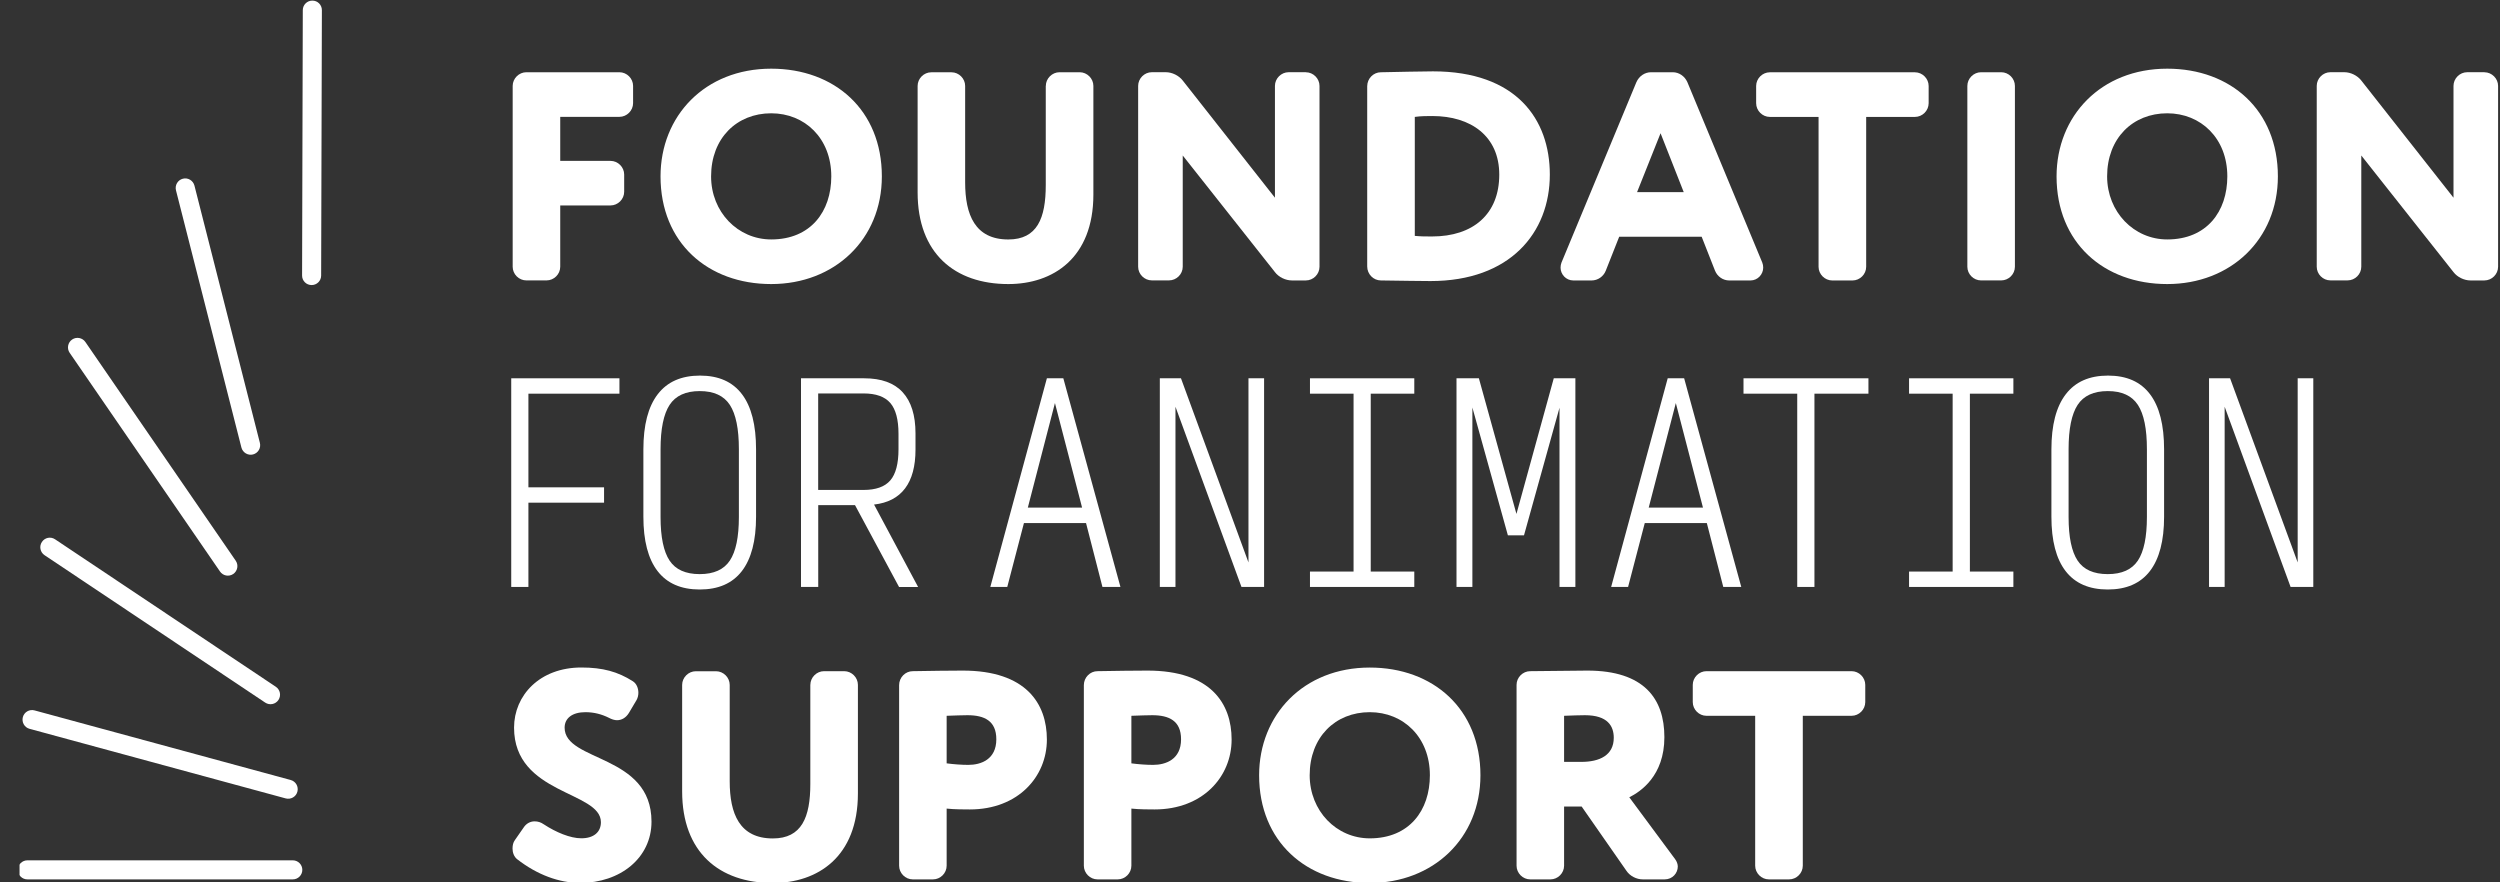 <svg width="85" height="30" viewBox="0 0 85 30" fill="none" xmlns="http://www.w3.org/2000/svg">
<rect x="0" y="0" width="85" height="30" fill="#333333" stroke="none"/>
<g clip-path="url(#clip0_640_739)">
<mask id="mask0_640_739" style="mask-type:luminance" maskUnits="userSpaceOnUse" x="-22" y="-15" width="126" height="63">
<path d="M103.999 -14.743H-21.114V47.124H103.999V-14.743Z" fill="white"/>
</mask>
<g mask="url(#mask0_640_739)">
<path d="M0.931 29.251H9.955C10.134 29.251 10.279 29.397 10.279 29.575C10.279 29.753 10.134 29.899 9.955 29.899H0.931C0.751 29.899 0.607 29.753 0.607 29.575C0.607 29.397 0.753 29.251 0.931 29.251Z" fill="white"/>
</g>
<mask id="mask1_640_739" style="mask-type:luminance" maskUnits="userSpaceOnUse" x="-22" y="-15" width="126" height="63">
<path d="M103.999 -14.743H-21.114V47.124H103.999V-14.743Z" fill="white"/>
</mask>
<g mask="url(#mask1_640_739)">
<path d="M1.175 24.154L9.883 26.52C10.056 26.566 10.158 26.745 10.111 26.918C10.065 27.091 9.887 27.192 9.714 27.146L1.005 24.78C0.832 24.734 0.731 24.555 0.777 24.382C0.823 24.209 1.002 24.106 1.175 24.154Z" fill="white"/>
</g>
<mask id="mask2_640_739" style="mask-type:luminance" maskUnits="userSpaceOnUse" x="-22" y="-15" width="126" height="63">
<path d="M103.999 -14.743H-21.114V47.124H103.999V-14.743Z" fill="white"/>
</mask>
<g mask="url(#mask2_640_739)">
<path d="M1.872 18.336L9.378 23.35C9.527 23.45 9.566 23.65 9.467 23.799C9.367 23.948 9.167 23.988 9.018 23.889L1.514 18.876C1.365 18.776 1.326 18.574 1.425 18.427C1.523 18.276 1.723 18.236 1.872 18.336Z" fill="white"/>
</g>
<mask id="mask3_640_739" style="mask-type:luminance" maskUnits="userSpaceOnUse" x="-22" y="-15" width="126" height="63">
<path d="M103.999 -14.743H-21.114V47.124H103.999V-14.743Z" fill="white"/>
</mask>
<g mask="url(#mask3_640_739)">
<path d="M2.903 11.628L8.015 19.065C8.116 19.212 8.078 19.414 7.931 19.515C7.783 19.617 7.581 19.579 7.48 19.431L2.368 11.995C2.267 11.848 2.305 11.645 2.452 11.544C2.599 11.443 2.802 11.481 2.903 11.628Z" fill="white"/>
</g>
<mask id="mask4_640_739" style="mask-type:luminance" maskUnits="userSpaceOnUse" x="-22" y="-15" width="126" height="63">
<path d="M103.999 -14.743H-21.114V47.124H103.999V-14.743Z" fill="white"/>
</mask>
<g mask="url(#mask4_640_739)">
<path d="M6.611 6.31L8.836 15.057C8.88 15.23 8.776 15.406 8.603 15.451C8.43 15.496 8.253 15.389 8.208 15.216L5.983 6.47C5.94 6.297 6.043 6.12 6.218 6.076C6.39 6.031 6.566 6.137 6.611 6.31Z" fill="white"/>
</g>
<mask id="mask5_640_739" style="mask-type:luminance" maskUnits="userSpaceOnUse" x="-22" y="-15" width="126" height="63">
<path d="M103.999 -14.743H-21.114V47.124H103.999V-14.743Z" fill="white"/>
</mask>
<g mask="url(#mask5_640_739)">
<path d="M10.944 0.345L10.919 9.37C10.919 9.548 10.773 9.694 10.593 9.692C10.415 9.692 10.269 9.546 10.271 9.368L10.295 0.344C10.295 0.166 10.441 0.02 10.62 0.021C10.8 0.02 10.944 0.165 10.944 0.345Z" fill="white"/>
</g>
<mask id="mask6_640_739" style="mask-type:luminance" maskUnits="userSpaceOnUse" x="-22" y="-15" width="126" height="63">
<path d="M103.999 -14.743H-21.114V47.124H103.999V-14.743Z" fill="white"/>
</mask>
<g mask="url(#mask6_640_739)">
<path d="M19.048 9.07C19.048 9.323 18.835 9.534 18.583 9.534H17.896C17.642 9.534 17.431 9.322 17.431 9.07V2.921C17.431 2.669 17.644 2.456 17.896 2.456H21.06C21.314 2.456 21.525 2.669 21.525 2.921V3.507C21.525 3.761 21.312 3.973 21.06 3.973H19.048V5.47H20.757C21.011 5.47 21.222 5.682 21.222 5.934V6.521C21.222 6.774 21.009 6.985 20.757 6.985H19.048V9.07Z" fill="white"/>
</g>
<mask id="mask7_640_739" style="mask-type:luminance" maskUnits="userSpaceOnUse" x="-22" y="-15" width="126" height="63">
<path d="M103.999 -14.743H-21.114V47.124H103.999V-14.743Z" fill="white"/>
</mask>
<g mask="url(#mask7_640_739)">
<path d="M26.221 2.335C28.375 2.335 29.983 3.741 29.983 5.997C29.983 8.141 28.375 9.658 26.221 9.658C24.066 9.658 22.458 8.253 22.458 5.997C22.458 3.943 23.966 2.335 26.221 2.335ZM26.221 8.141C27.566 8.141 28.264 7.19 28.264 5.997C28.264 4.702 27.364 3.852 26.221 3.852C25.048 3.852 24.177 4.701 24.177 5.997C24.177 7.21 25.087 8.141 26.221 8.141Z" fill="white"/>
</g>
<mask id="mask8_640_739" style="mask-type:luminance" maskUnits="userSpaceOnUse" x="-22" y="-15" width="126" height="63">
<path d="M103.999 -14.743H-21.114V47.124H103.999V-14.743Z" fill="white"/>
</mask>
<g mask="url(#mask8_640_739)">
<path d="M35.558 2.921C35.558 2.669 35.771 2.456 36.023 2.456H36.71C36.962 2.456 37.175 2.669 37.175 2.921V6.613C37.175 8.777 35.8 9.658 34.283 9.658C32.462 9.658 31.199 8.615 31.199 6.543V2.922C31.199 2.67 31.411 2.458 31.663 2.458H32.351C32.603 2.458 32.815 2.67 32.815 2.922V6.2C32.815 7.302 33.15 8.142 34.283 8.142C35.263 8.142 35.556 7.424 35.556 6.291V2.921H35.558Z" fill="white"/>
</g>
<mask id="mask9_640_739" style="mask-type:luminance" maskUnits="userSpaceOnUse" x="-22" y="-15" width="126" height="63">
<path d="M103.999 -14.743H-21.114V47.124H103.999V-14.743Z" fill="white"/>
</mask>
<g mask="url(#mask9_640_739)">
<path d="M44.399 2.457C44.651 2.457 44.863 2.669 44.863 2.921V9.071C44.863 9.324 44.651 9.535 44.399 9.535H43.924C43.711 9.535 43.478 9.424 43.348 9.252L40.213 5.287V9.069C40.213 9.323 40 9.533 39.748 9.533H39.162C38.908 9.533 38.697 9.321 38.697 9.069V2.92C38.697 2.668 38.91 2.455 39.162 2.455H39.637C39.849 2.455 40.081 2.567 40.213 2.738L43.348 6.722V2.92C43.348 2.668 43.561 2.455 43.814 2.455H44.399V2.457Z" fill="white"/>
</g>
<mask id="mask10_640_739" style="mask-type:luminance" maskUnits="userSpaceOnUse" x="-22" y="-15" width="126" height="63">
<path d="M103.999 -14.743H-21.114V47.124H103.999V-14.743Z" fill="white"/>
</mask>
<g mask="url(#mask10_640_739)">
<path d="M48.721 2.426C51.553 2.426 52.694 4.054 52.694 5.935C52.694 7.918 51.338 9.556 48.638 9.556C48.335 9.556 47.658 9.545 46.95 9.535C46.696 9.535 46.485 9.322 46.485 9.06V2.932C46.485 2.669 46.698 2.457 46.95 2.457C47.546 2.446 48.366 2.426 48.721 2.426ZM48.103 8.02C48.316 8.04 48.456 8.04 48.69 8.04C50.085 8.04 50.975 7.282 50.975 5.937C50.975 4.632 50.015 3.945 48.7 3.945C48.529 3.945 48.306 3.945 48.103 3.975V8.02Z" fill="white"/>
</g>
<mask id="mask11_640_739" style="mask-type:luminance" maskUnits="userSpaceOnUse" x="-22" y="-15" width="126" height="63">
<path d="M103.999 -14.743H-21.114V47.124H103.999V-14.743Z" fill="white"/>
</mask>
<g mask="url(#mask11_640_739)">
<path d="M55.053 8.048L54.597 9.202C54.517 9.404 54.325 9.536 54.112 9.536H53.495C53.241 9.536 53.059 9.323 53.059 9.101C53.059 9.041 53.07 8.979 53.09 8.929L55.639 2.79C55.73 2.588 55.922 2.456 56.135 2.456H56.874C57.086 2.456 57.278 2.588 57.369 2.79L59.918 8.929C59.939 8.979 59.949 9.041 59.949 9.101C59.949 9.323 59.767 9.536 59.514 9.536H58.795C58.583 9.536 58.391 9.404 58.31 9.202L57.856 8.048H55.053ZM55.66 6.533H57.247L56.459 4.53L55.66 6.533Z" fill="white"/>
</g>
<mask id="mask12_640_739" style="mask-type:luminance" maskUnits="userSpaceOnUse" x="-22" y="-15" width="126" height="63">
<path d="M103.999 -14.743H-21.114V47.124H103.999V-14.743Z" fill="white"/>
</mask>
<g mask="url(#mask12_640_739)">
<path d="M62.296 9.536C62.044 9.536 61.831 9.324 61.831 9.072V3.975H60.174C59.922 3.975 59.709 3.763 59.709 3.509V2.923C59.709 2.671 59.922 2.458 60.174 2.458H65.109C65.361 2.458 65.574 2.671 65.574 2.923V3.509C65.574 3.763 65.361 3.975 65.109 3.975H63.45V9.072C63.45 9.325 63.237 9.536 62.985 9.536H62.296Z" fill="white"/>
</g>
<mask id="mask13_640_739" style="mask-type:luminance" maskUnits="userSpaceOnUse" x="-22" y="-15" width="126" height="63">
<path d="M103.999 -14.743H-21.114V47.124H103.999V-14.743Z" fill="white"/>
</mask>
<g mask="url(#mask13_640_739)">
<path d="M68.507 9.07C68.507 9.323 68.294 9.534 68.042 9.534H67.355C67.101 9.534 66.89 9.322 66.89 9.07V2.921C66.89 2.669 67.103 2.456 67.355 2.456H68.042C68.296 2.456 68.507 2.669 68.507 2.921V9.07Z" fill="white"/>
</g>
<mask id="mask14_640_739" style="mask-type:luminance" maskUnits="userSpaceOnUse" x="-22" y="-15" width="126" height="63">
<path d="M103.999 -14.743H-21.114V47.124H103.999V-14.743Z" fill="white"/>
</mask>
<g mask="url(#mask14_640_739)">
<path d="M73.686 2.335C75.84 2.335 77.448 3.741 77.448 5.997C77.448 8.141 75.84 9.658 73.686 9.658C71.531 9.658 69.923 8.253 69.923 5.997C69.924 3.943 71.431 2.335 73.686 2.335ZM73.686 8.141C75.031 8.141 75.729 7.19 75.729 5.997C75.729 4.702 74.829 3.852 73.686 3.852C72.513 3.852 71.642 4.701 71.642 5.997C71.644 7.21 72.554 8.141 73.686 8.141Z" fill="white"/>
</g>
<mask id="mask15_640_739" style="mask-type:luminance" maskUnits="userSpaceOnUse" x="-22" y="-15" width="126" height="63">
<path d="M103.999 -14.743H-21.114V47.124H103.999V-14.743Z" fill="white"/>
</mask>
<g mask="url(#mask15_640_739)">
<path d="M84.47 2.457C84.722 2.457 84.935 2.669 84.935 2.921V9.071C84.935 9.324 84.722 9.535 84.47 9.535H83.995C83.783 9.535 83.55 9.424 83.419 9.252L80.284 5.287V9.069C80.284 9.323 80.071 9.533 79.819 9.533H79.233C78.979 9.533 78.769 9.321 78.769 9.069V2.92C78.769 2.668 78.981 2.455 79.233 2.455H79.708C79.921 2.455 80.152 2.567 80.284 2.738L83.419 6.722V2.92C83.419 2.668 83.632 2.455 83.886 2.455H84.47V2.457Z" fill="white"/>
</g>
<mask id="mask16_640_739" style="mask-type:luminance" maskUnits="userSpaceOnUse" x="-22" y="-15" width="126" height="63">
<path d="M103.999 -14.743H-21.114V47.124H103.999V-14.743Z" fill="white"/>
</mask>
<g mask="url(#mask16_640_739)">
<path d="M17.802 28.138C17.893 27.996 18.035 27.926 18.175 27.926C18.287 27.926 18.388 27.956 18.489 28.027C18.904 28.299 19.389 28.502 19.765 28.502C20.19 28.502 20.431 28.289 20.431 27.955C20.431 26.892 17.478 27.024 17.478 24.739C17.478 23.647 18.347 22.695 19.765 22.695C20.493 22.695 21.007 22.838 21.513 23.16C21.645 23.241 21.705 23.403 21.705 23.554C21.705 23.635 21.685 23.726 21.645 23.798L21.381 24.243C21.28 24.404 21.138 24.487 20.977 24.487C20.896 24.487 20.795 24.456 20.704 24.406C20.461 24.285 20.198 24.214 19.905 24.214C19.461 24.214 19.197 24.416 19.197 24.741C19.197 25.913 22.151 25.63 22.151 27.936C22.151 29.17 21.088 30.019 19.723 30.019C19.015 30.019 18.268 29.746 17.579 29.21C17.478 29.129 17.426 28.987 17.426 28.855C17.426 28.743 17.447 28.642 17.507 28.562L17.802 28.138Z" fill="white"/>
</g>
<mask id="mask17_640_739" style="mask-type:luminance" maskUnits="userSpaceOnUse" x="-22" y="-15" width="126" height="63">
<path d="M103.999 -14.743H-21.114V47.124H103.999V-14.743Z" fill="white"/>
</mask>
<g mask="url(#mask17_640_739)">
<path d="M27.552 23.285C27.552 23.033 27.765 22.82 28.017 22.82H28.704C28.956 22.82 29.169 23.033 29.169 23.285V26.977C29.169 29.141 27.794 30.022 26.277 30.022C24.456 30.022 23.193 28.98 23.193 26.907V23.287C23.193 23.035 23.406 22.822 23.658 22.822H24.345C24.597 22.822 24.81 23.035 24.81 23.287V26.564C24.81 27.667 25.144 28.507 26.277 28.507C27.258 28.507 27.551 27.788 27.551 26.655V23.285H27.552Z" fill="white"/>
</g>
<mask id="mask18_640_739" style="mask-type:luminance" maskUnits="userSpaceOnUse" x="-22" y="-15" width="126" height="63">
<path d="M103.999 -14.743H-21.114V47.124H103.999V-14.743Z" fill="white"/>
</mask>
<g mask="url(#mask18_640_739)">
<path d="M35.594 25.145C35.594 26.408 34.614 27.521 32.975 27.521C32.822 27.521 32.438 27.521 32.186 27.492V29.434C32.186 29.688 31.974 29.899 31.722 29.899H31.034C30.781 29.899 30.57 29.686 30.57 29.434V23.295C30.57 23.033 30.782 22.82 31.034 22.82C31.571 22.81 32.339 22.8 32.733 22.8C34.886 22.8 35.594 23.921 35.594 25.145ZM32.186 25.954C32.419 25.985 32.692 26.006 32.923 26.006C33.349 26.006 33.875 25.824 33.875 25.136C33.875 24.509 33.47 24.317 32.894 24.317C32.682 24.317 32.521 24.327 32.186 24.337V25.954Z" fill="white"/>
</g>
<mask id="mask19_640_739" style="mask-type:luminance" maskUnits="userSpaceOnUse" x="-22" y="-15" width="126" height="63">
<path d="M103.999 -14.743H-21.114V47.124H103.999V-14.743Z" fill="white"/>
</mask>
<g mask="url(#mask19_640_739)">
<path d="M41.875 25.145C41.875 26.408 40.895 27.521 39.256 27.521C39.103 27.521 38.719 27.521 38.467 27.492V29.434C38.467 29.688 38.255 29.899 38.003 29.899H37.315C37.062 29.899 36.851 29.686 36.851 29.434V23.295C36.851 23.033 37.063 22.82 37.315 22.82C37.852 22.81 38.62 22.8 39.014 22.8C41.167 22.8 41.875 23.921 41.875 25.145ZM38.467 25.954C38.7 25.985 38.973 26.006 39.204 26.006C39.63 26.006 40.156 25.824 40.156 25.136C40.156 24.509 39.751 24.317 39.175 24.317C38.963 24.317 38.802 24.327 38.467 24.337V25.954Z" fill="white"/>
</g>
<mask id="mask20_640_739" style="mask-type:luminance" maskUnits="userSpaceOnUse" x="-22" y="-15" width="126" height="63">
<path d="M103.999 -14.743H-21.114V47.124H103.999V-14.743Z" fill="white"/>
</mask>
<g mask="url(#mask20_640_739)">
<path d="M46.572 22.697C48.727 22.697 50.335 24.103 50.335 26.359C50.335 28.504 48.727 30.021 46.572 30.021C44.418 30.021 42.81 28.615 42.81 26.359C42.811 24.307 44.318 22.697 46.572 22.697ZM46.572 28.504C47.918 28.504 48.616 27.552 48.616 26.359C48.616 25.065 47.716 24.214 46.572 24.214C45.4 24.214 44.529 25.063 44.529 26.359C44.531 27.573 45.439 28.504 46.572 28.504Z" fill="white"/>
</g>
<mask id="mask21_640_739" style="mask-type:luminance" maskUnits="userSpaceOnUse" x="-22" y="-15" width="126" height="63">
<path d="M103.999 -14.743H-21.114V47.124H103.999V-14.743Z" fill="white"/>
</mask>
<g mask="url(#mask21_640_739)">
<path d="M53.776 27.422H53.179V29.434C53.179 29.688 52.967 29.899 52.715 29.899H52.027C51.774 29.899 51.563 29.686 51.563 29.434V23.285C51.563 23.033 51.775 22.82 52.027 22.82C52.715 22.81 53.817 22.8 53.97 22.8C55.902 22.8 56.589 23.76 56.589 25.064C56.589 26.379 55.78 26.916 55.396 27.108L56.954 29.211C57.014 29.292 57.045 29.383 57.045 29.463C57.045 29.686 56.863 29.899 56.601 29.899H55.854C55.641 29.899 55.418 29.787 55.297 29.605L53.776 27.422ZM53.766 25.904C54.383 25.904 54.868 25.681 54.868 25.085C54.868 24.691 54.666 24.317 53.887 24.317C53.644 24.317 53.514 24.327 53.179 24.337V25.904H53.766Z" fill="white"/>
</g>
<mask id="mask22_640_739" style="mask-type:luminance" maskUnits="userSpaceOnUse" x="-22" y="-15" width="126" height="63">
<path d="M103.999 -14.743H-21.114V47.124H103.999V-14.743Z" fill="white"/>
</mask>
<g mask="url(#mask22_640_739)">
<path d="M60.141 29.899C59.889 29.899 59.676 29.686 59.676 29.434V24.337H58.019C57.767 24.337 57.554 24.125 57.554 23.871V23.285C57.554 23.033 57.767 22.82 58.019 22.82H62.954C63.206 22.82 63.419 23.033 63.419 23.285V23.871C63.419 24.125 63.206 24.337 62.954 24.337H61.295V29.434C61.295 29.688 61.082 29.899 60.83 29.899H60.141Z" fill="white"/>
</g>
<mask id="mask23_640_739" style="mask-type:luminance" maskUnits="userSpaceOnUse" x="-22" y="-15" width="126" height="63">
<path d="M103.999 -14.743H-21.114V47.124H103.999V-14.743Z" fill="white"/>
</mask>
<g mask="url(#mask23_640_739)">
<path d="M17.382 19.956V12.862H21.061V13.385H17.966V16.569H20.538V17.091H17.966V19.956H17.382Z" fill="white"/>
</g>
<mask id="mask24_640_739" style="mask-type:luminance" maskUnits="userSpaceOnUse" x="-22" y="-15" width="126" height="63">
<path d="M103.999 -14.743H-21.114V47.124H103.999V-14.743Z" fill="white"/>
</mask>
<g mask="url(#mask24_640_739)">
<path d="M23.791 20.043C23.159 20.043 22.68 19.836 22.358 19.418C22.036 19.001 21.875 18.384 21.875 17.568V15.279C21.875 14.451 22.038 13.827 22.363 13.404C22.689 12.98 23.167 12.77 23.8 12.77C24.432 12.77 24.907 12.98 25.228 13.404C25.547 13.825 25.706 14.451 25.706 15.279V17.568C25.706 18.384 25.545 18.999 25.223 19.418C24.9 19.836 24.424 20.043 23.791 20.043ZM23.791 19.52C24.27 19.52 24.611 19.366 24.815 19.059C25.019 18.752 25.122 18.259 25.122 17.578V15.274C25.122 14.583 25.02 14.081 24.815 13.767C24.611 13.454 24.27 13.297 23.791 13.297C23.313 13.297 22.97 13.454 22.766 13.767C22.562 14.081 22.459 14.583 22.459 15.274V17.58C22.459 18.26 22.562 18.754 22.766 19.061C22.97 19.368 23.313 19.52 23.791 19.52Z" fill="white"/>
</g>
<mask id="mask25_640_739" style="mask-type:luminance" maskUnits="userSpaceOnUse" x="-22" y="-15" width="126" height="63">
<path d="M103.999 -14.743H-21.114V47.124H103.999V-14.743Z" fill="white"/>
</mask>
<g mask="url(#mask25_640_739)">
<path d="M27.818 19.956H27.234V12.862H29.38C29.965 12.862 30.402 13.02 30.691 13.337C30.981 13.654 31.127 14.119 31.127 14.734V15.285C31.127 15.852 31.009 16.293 30.772 16.606C30.535 16.92 30.184 17.102 29.718 17.155L31.216 19.958H30.568L29.07 17.174H27.82V19.956H27.818ZM27.818 16.658H29.361C29.781 16.658 30.083 16.55 30.27 16.334C30.456 16.118 30.549 15.765 30.549 15.274V14.751C30.549 14.268 30.456 13.917 30.27 13.701C30.083 13.485 29.779 13.377 29.361 13.377H27.818V16.658Z" fill="white"/>
</g>
<mask id="mask26_640_739" style="mask-type:luminance" maskUnits="userSpaceOnUse" x="-22" y="-15" width="126" height="63">
<path d="M103.999 -14.743H-21.114V47.124H103.999V-14.743Z" fill="white"/>
</mask>
<g mask="url(#mask26_640_739)">
<path d="M37.483 19.956L36.925 17.784H34.814L34.247 19.956H33.671L35.594 12.862H36.153L38.095 19.956H37.483ZM36.791 17.259L35.868 13.704L34.946 17.259H36.791Z" fill="white"/>
</g>
<mask id="mask27_640_739" style="mask-type:luminance" maskUnits="userSpaceOnUse" x="-22" y="-15" width="126" height="63">
<path d="M103.999 -14.743H-21.114V47.124H103.999V-14.743Z" fill="white"/>
</mask>
<g mask="url(#mask27_640_739)">
<path d="M42.21 19.956L39.966 13.829V19.956H39.434V12.862H40.153L42.448 19.123V12.862H42.979V19.956H42.21Z" fill="white"/>
</g>
<mask id="mask28_640_739" style="mask-type:luminance" maskUnits="userSpaceOnUse" x="-22" y="-15" width="126" height="63">
<path d="M103.999 -14.743H-21.114V47.124H103.999V-14.743Z" fill="white"/>
</mask>
<g mask="url(#mask28_640_739)">
<path d="M44.539 19.956V19.433H46.021V13.385H44.539V12.862H48.086V13.385H46.605V19.433H48.086V19.956H44.539Z" fill="white"/>
</g>
<mask id="mask29_640_739" style="mask-type:luminance" maskUnits="userSpaceOnUse" x="-22" y="-15" width="126" height="63">
<path d="M103.999 -14.743H-21.114V47.124H103.999V-14.743Z" fill="white"/>
</mask>
<g mask="url(#mask29_640_739)">
<path d="M51.268 18.201L50.061 13.855V19.956H49.521V12.862H50.282L51.559 17.474L52.828 12.862H53.563V19.956H53.023V13.863L51.816 18.201H51.268Z" fill="white"/>
</g>
<mask id="mask30_640_739" style="mask-type:luminance" maskUnits="userSpaceOnUse" x="-22" y="-15" width="126" height="63">
<path d="M103.999 -14.743H-21.114V47.124H103.999V-14.743Z" fill="white"/>
</mask>
<g mask="url(#mask30_640_739)">
<path d="M58.591 19.956L58.032 17.784H55.922L55.355 19.956H54.779L56.702 12.862H57.261L59.203 19.956H58.591ZM57.901 17.259L56.978 13.704L56.056 17.259H57.901Z" fill="white"/>
</g>
<mask id="mask31_640_739" style="mask-type:luminance" maskUnits="userSpaceOnUse" x="-22" y="-15" width="126" height="63">
<path d="M103.999 -14.743H-21.114V47.124H103.999V-14.743Z" fill="white"/>
</mask>
<g mask="url(#mask31_640_739)">
<path d="M61.106 19.956V13.385H59.279V12.862H63.527V13.385H61.691V19.956H61.106Z" fill="white"/>
</g>
<mask id="mask32_640_739" style="mask-type:luminance" maskUnits="userSpaceOnUse" x="-22" y="-15" width="126" height="63">
<path d="M103.999 -14.743H-21.114V47.124H103.999V-14.743Z" fill="white"/>
</mask>
<g mask="url(#mask32_640_739)">
<path d="M64.908 19.956V19.433H66.39V13.385H64.908V12.862H68.455V13.385H66.976V19.433H68.455V19.956H64.908Z" fill="white"/>
</g>
<mask id="mask33_640_739" style="mask-type:luminance" maskUnits="userSpaceOnUse" x="-22" y="-15" width="126" height="63">
<path d="M103.999 -14.743H-21.114V47.124H103.999V-14.743Z" fill="white"/>
</mask>
<g mask="url(#mask33_640_739)">
<path d="M71.665 20.043C71.032 20.043 70.554 19.836 70.231 19.418C69.909 19.001 69.748 18.384 69.748 17.568V15.279C69.748 14.451 69.911 13.827 70.237 13.404C70.562 12.98 71.04 12.77 71.673 12.77C72.306 12.77 72.781 12.98 73.101 13.404C73.42 13.825 73.579 14.451 73.579 15.279V17.568C73.579 18.384 73.418 18.999 73.096 19.418C72.774 19.836 72.297 20.043 71.665 20.043ZM71.665 19.52C72.143 19.52 72.484 19.366 72.688 19.059C72.892 18.752 72.995 18.259 72.995 17.578V15.274C72.995 14.583 72.894 14.081 72.688 13.767C72.484 13.454 72.143 13.297 71.665 13.297C71.186 13.297 70.843 13.454 70.639 13.767C70.435 14.081 70.332 14.583 70.332 15.274V17.58C70.332 18.26 70.435 18.754 70.639 19.061C70.843 19.368 71.184 19.52 71.665 19.52Z" fill="white"/>
</g>
<mask id="mask34_640_739" style="mask-type:luminance" maskUnits="userSpaceOnUse" x="-22" y="-15" width="126" height="63">
<path d="M103.999 -14.743H-21.114V47.124H103.999V-14.743Z" fill="white"/>
</mask>
<g mask="url(#mask34_640_739)">
<path d="M77.88 19.956L75.638 13.829V19.956H75.107V12.862H75.823L78.121 19.123V12.862H78.652V19.956H77.88Z" fill="white"/>
</g>
</g>
<defs>
<clipPath id="clip0_640_739">
<rect width="84.343" height="30" fill="white" transform="translate(0.657)"/>
</clipPath>
</defs>
</svg>
